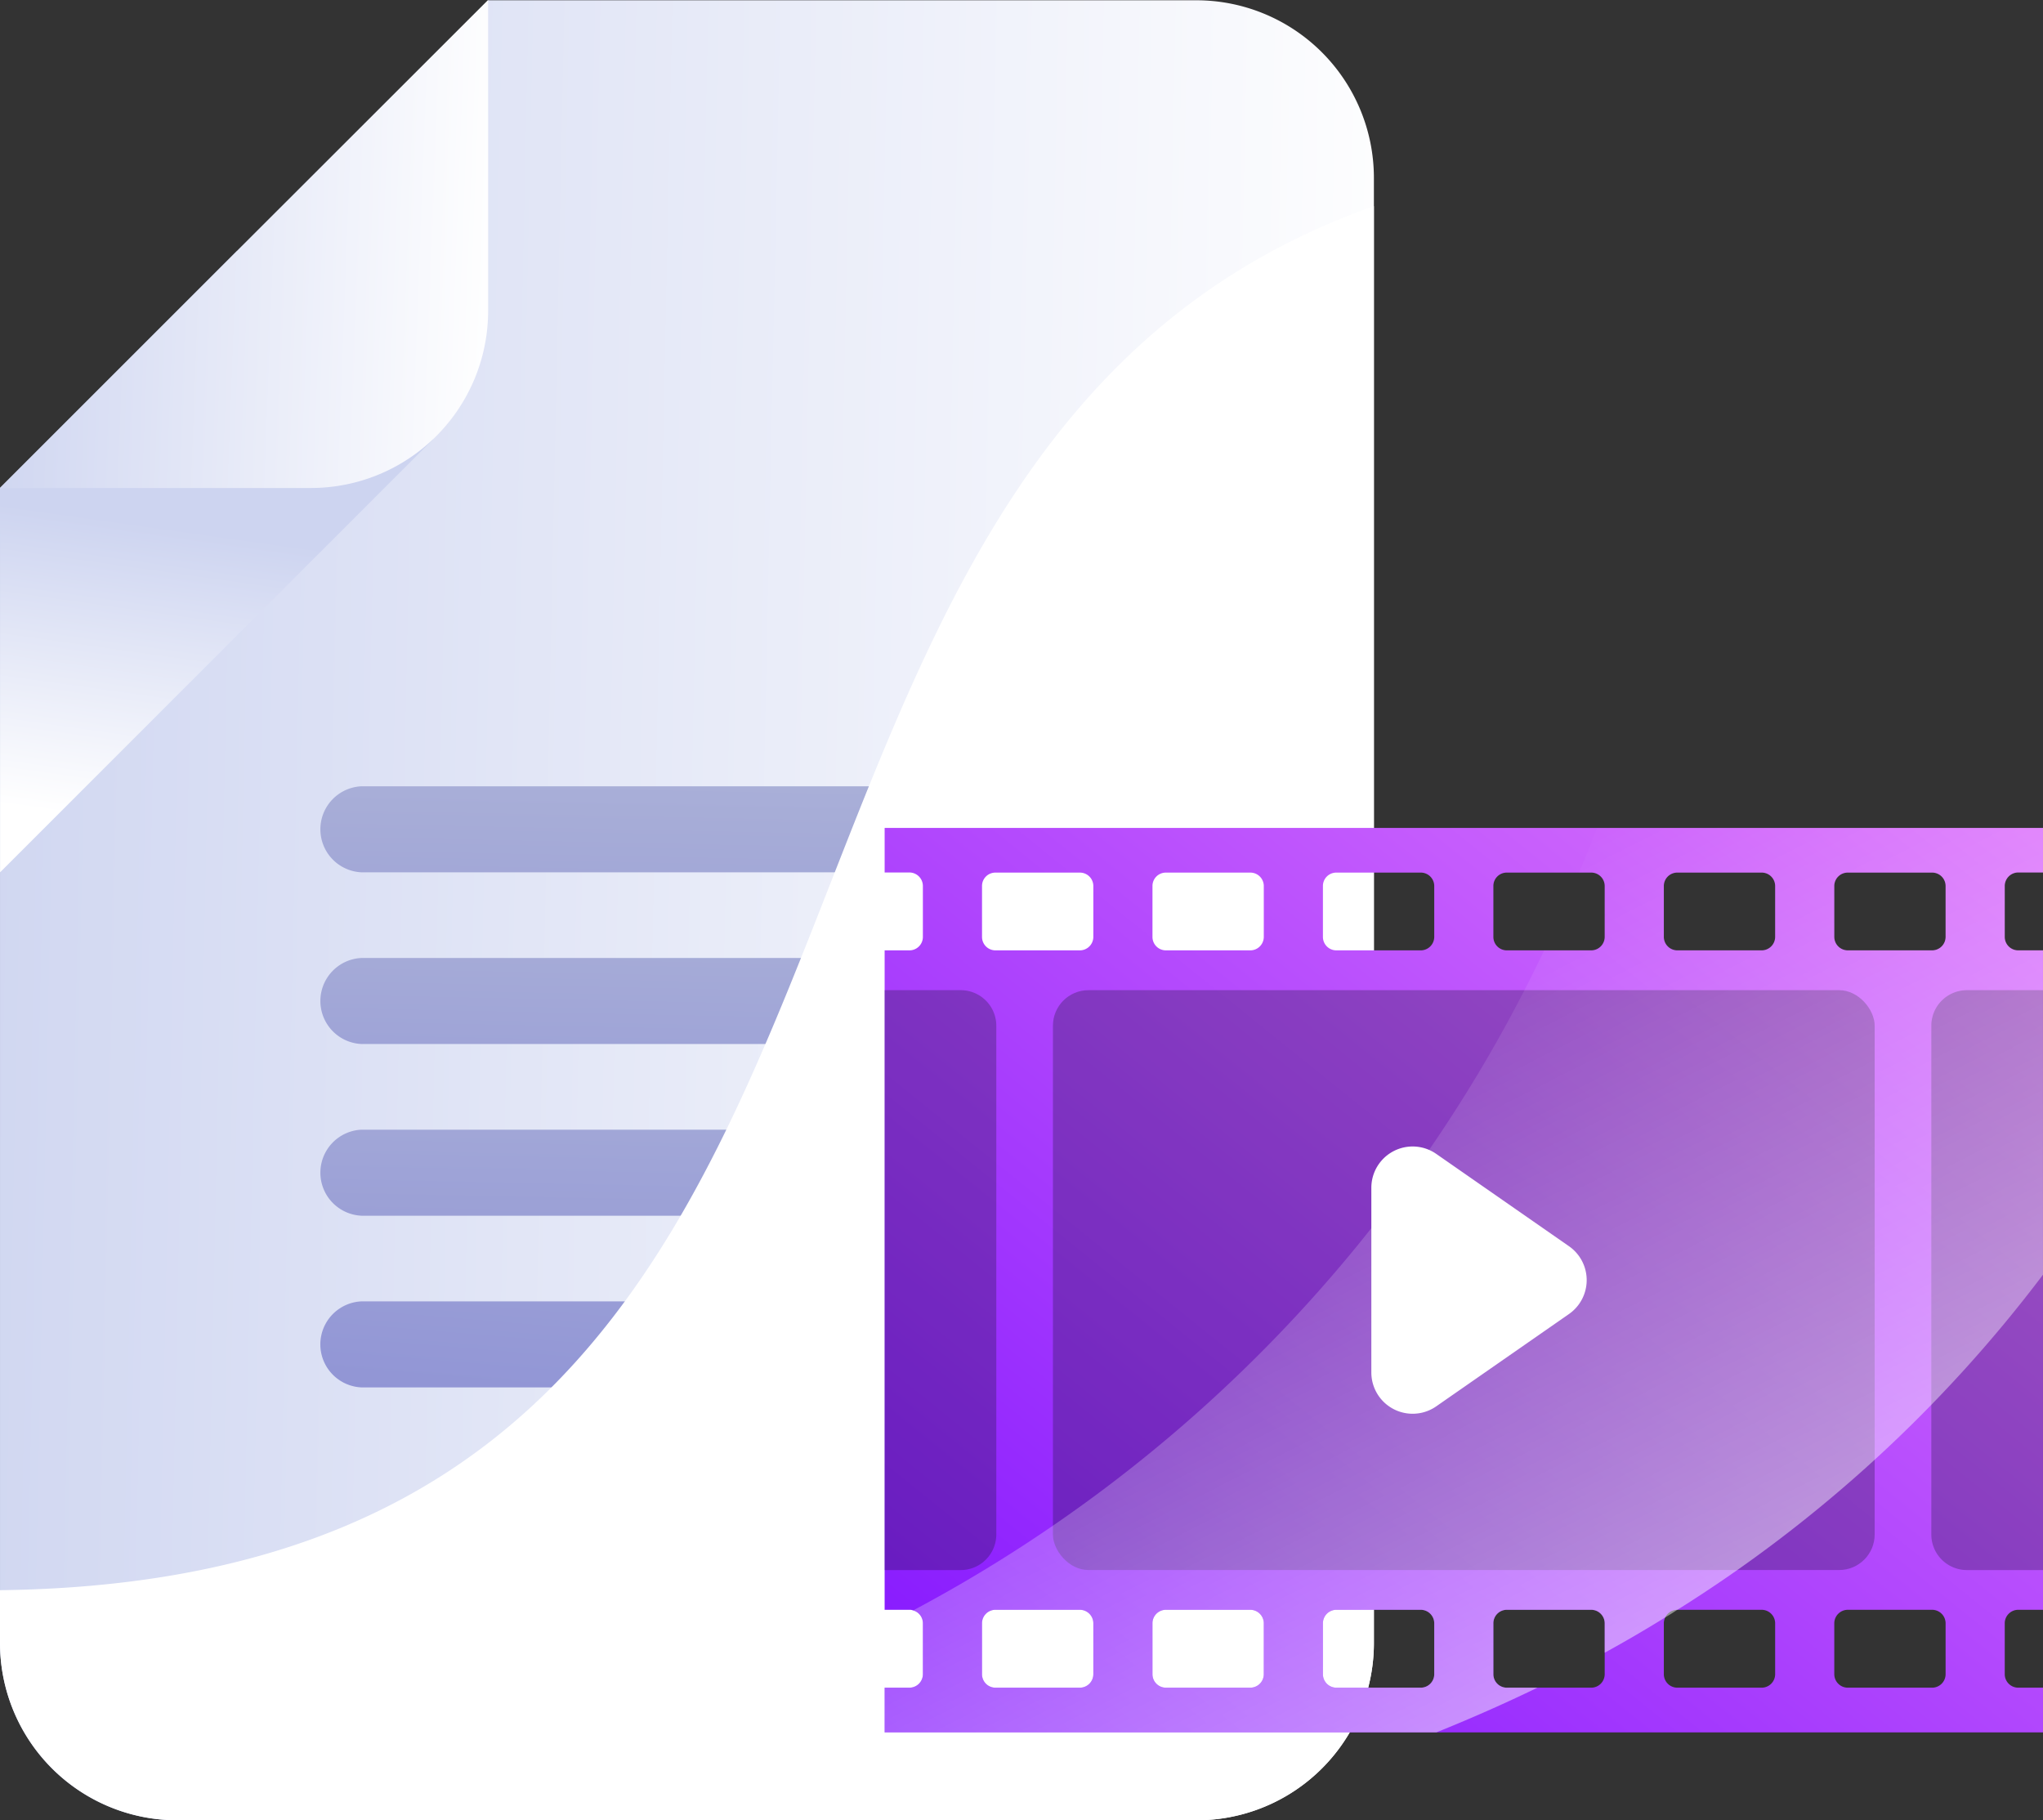 <svg xmlns="http://www.w3.org/2000/svg" xmlns:xlink="http://www.w3.org/1999/xlink" width="161.327" height="143.728" viewBox="0 0 161.327 143.728">
  <rect x="0" y="0" width="161.327" height="143.728" fill="#333333" stroke="none"/>
  <defs>
    <linearGradient id="linear-gradient" x1="1.038" y1="0.515" x2="-0.087" y2="0.483" gradientUnits="objectBoundingBox">
      <stop offset="0" stop-color="#fff"/>
      <stop offset="1" stop-color="#cdd4f0"/>
    </linearGradient>
    <linearGradient id="linear-gradient-2" x1="0.442" y1="0.934" x2="0.489" y2="0.454" xlink:href="#linear-gradient"/>
    <linearGradient id="linear-gradient-3" x1="1.023" y1="0.52" x2="-0.053" y2="0.479" xlink:href="#linear-gradient"/>
    <linearGradient id="linear-gradient-4" x1="1.717" y1="-6.385" x2="-1.002" y2="8.997" gradientUnits="objectBoundingBox">
      <stop offset="0.004" stop-color="#ccd5db"/>
      <stop offset="1" stop-color="#6e6fd2"/>
    </linearGradient>
    <linearGradient id="linear-gradient-5" x1="1.61" y1="-5.78" x2="-1.109" y2="9.602" xlink:href="#linear-gradient-4"/>
    <linearGradient id="linear-gradient-6" x1="1.824" y1="-6.991" x2="-0.895" y2="8.391" xlink:href="#linear-gradient-4"/>
    <linearGradient id="linear-gradient-7" x1="3.711" y1="-8.581" x2="-1.728" y2="6.801" xlink:href="#linear-gradient-4"/>
    <linearGradient id="linear-gradient-8" x1="-15.792" y1="0.5" x2="-16.782" y2="0.5" xlink:href="#linear-gradient"/>
    <linearGradient id="linear-gradient-9" x1="-0.016" y1="1.141" x2="1.202" y2="-0.371" gradientUnits="objectBoundingBox">
      <stop offset="0" stop-color="#6e00ff"/>
      <stop offset="1" stop-color="#fb95fb"/>
    </linearGradient>
    <linearGradient id="linear-gradient-10" x1="0.735" y1="0.926" x2="0.373" y2="0.27" gradientUnits="objectBoundingBox">
      <stop offset="0" stop-color="#fff"/>
      <stop offset="1" stop-color="#fff" stop-opacity="0"/>
    </linearGradient>
  </defs>
  <g id="Group_1234" data-name="Group 1234" transform="translate(-1884.654 -824.768)">
    <g id="Group_1232" data-name="Group 1232">
      <g id="Group_1231" data-name="Group 1231">
        <path id="Path_13678" data-name="Path 13678" d="M1993.145,838.776V954.5a14,14,0,0,1-14.02,14h-80.48a13.988,13.988,0,0,1-13.99-14V863.3l18.71-18.71,19.83-19.8h55.93A14.024,14.024,0,0,1,1993.145,838.776Z" fill="url(#linear-gradient)"/>
        <path id="Path_13679" data-name="Path 13679" d="M1918.837,859.472l-34.175,34.175V863.3l18.713-18.713Z" fill="url(#linear-gradient-2)" style="mix-blend-mode: multiply;isolation: isolate"/>
        <path id="Path_13680" data-name="Path 13680" d="M1923.2,824.768v24.541A13.988,13.988,0,0,1,1909.2,863.3h-24.541Z" fill="url(#linear-gradient-3)"/>
        <g id="Group_1230" data-name="Group 1230">
          <path id="Path_13681" data-name="Path 13681" d="M1964.61,900.412h-51.422a3.4,3.4,0,0,0,0,6.792h51.422a3.4,3.4,0,0,0,0-6.792Z" fill="url(#linear-gradient-4)"/>
          <path id="Path_13682" data-name="Path 13682" d="M1913.188,893.647h51.422a3.4,3.4,0,0,0,0-6.792h-51.422a3.4,3.4,0,0,0,0,6.792Z" fill="url(#linear-gradient-5)"/>
          <path id="Path_13683" data-name="Path 13683" d="M1964.61,913.97h-51.422a3.4,3.4,0,0,0,0,6.792h51.422a3.4,3.4,0,0,0,0-6.792Z" fill="url(#linear-gradient-6)"/>
          <path id="Path_13684" data-name="Path 13684" d="M1935.5,927.527h-22.315a3.4,3.4,0,0,0,0,6.792H1935.5a3.4,3.4,0,0,0,0-6.792Z" fill="url(#linear-gradient-7)"/>
        </g>
      </g>
      <path id="Path_13685" data-name="Path 13685" d="M1884.654,950.333V954.5a14.012,14.012,0,0,0,14.023,14h80.472a13.988,13.988,0,0,0,13.995-14V841.045C1935.593,861.4,1963.488,949.33,1884.654,950.333Z" fill="url(#linear-gradient-8)" style="mix-blend-mode: multiply;isolation: isolate"/>
    </g>
    <path id="Path_13686" data-name="Path 13686" d="M2044.02,893.66h1.96v-3.52h-91.47v3.52h1.96a1.069,1.069,0,0,1,1.06,1.07v4.02a1.061,1.061,0,0,1-1.06,1.06h-1.96v52.07h1.96a.71.71,0,0,1,.29.05,1.053,1.053,0,0,1,.77,1.01v4.03a1.067,1.067,0,0,1-1.06,1.06h-1.96v3.53h91.47v-3.53h-1.96a1.067,1.067,0,0,1-1.06-1.06v-4.03a1.067,1.067,0,0,1,1.06-1.06h1.96V899.81h-1.96a1.061,1.061,0,0,1-1.06-1.06v-4.02A1.069,1.069,0,0,1,2044.02,893.66Zm-14.52,1.07a1.061,1.061,0,0,1,1.06-1.06h6.67a1.061,1.061,0,0,1,1.06,1.06v4.02a1.067,1.067,0,0,1-1.06,1.06h-6.67a1.067,1.067,0,0,1-1.06-1.06Zm-13.46,0a1.061,1.061,0,0,1,1.06-1.06h6.67a1.061,1.061,0,0,1,1.06,1.06v4.02a1.067,1.067,0,0,1-1.06,1.06h-6.67a1.067,1.067,0,0,1-1.06-1.06Zm-13.46,0a1.054,1.054,0,0,1,1.06-1.06h6.67a1.061,1.061,0,0,1,1.06,1.06v4.02a1.067,1.067,0,0,1-1.06,1.06h-6.67a1.061,1.061,0,0,1-1.06-1.06Zm-13.46,0a1.054,1.054,0,0,1,1.06-1.06h6.67a1.061,1.061,0,0,1,1.06,1.06v4.02a1.067,1.067,0,0,1-1.06,1.06h-6.67a1.061,1.061,0,0,1-1.06-1.06Zm-13.46,0a1.054,1.054,0,0,1,1.06-1.06h6.67a1.061,1.061,0,0,1,1.06,1.06v4.02a1.067,1.067,0,0,1-1.06,1.06h-6.67a1.06,1.06,0,0,1-1.06-1.06Zm-13.46,0a1.054,1.054,0,0,1,1.06-1.06h6.67a1.061,1.061,0,0,1,1.06,1.06v4.02a1.067,1.067,0,0,1-1.06,1.06h-6.67a1.061,1.061,0,0,1-1.06-1.06Zm8.79,62.24a1.067,1.067,0,0,1-1.06,1.06h-6.67a1.061,1.061,0,0,1-1.06-1.06v-4.02a1.063,1.063,0,0,1,1.06-1.07h6.67a1.069,1.069,0,0,1,1.06,1.07Zm13.46,0a1.067,1.067,0,0,1-1.06,1.06h-6.67a1.061,1.061,0,0,1-1.06-1.06v-4.02a1.063,1.063,0,0,1,1.06-1.07h6.67a1.069,1.069,0,0,1,1.06,1.07Zm13.46,0a1.067,1.067,0,0,1-1.06,1.06h-6.67a1.061,1.061,0,0,1-1.06-1.06v-4.02a1.063,1.063,0,0,1,1.06-1.07h6.67a1.069,1.069,0,0,1,1.06,1.07Zm13.46,0a1.067,1.067,0,0,1-1.06,1.06h-6.67a1.061,1.061,0,0,1-1.06-1.06v-4.02a1.063,1.063,0,0,1,1.06-1.07h6.67a1.069,1.069,0,0,1,1.06,1.07Zm13.46,0a1.067,1.067,0,0,1-1.06,1.06h-6.67a1.067,1.067,0,0,1-1.06-1.06v-4.02a1.049,1.049,0,0,1,.11-.47,1.072,1.072,0,0,1,.95-.6h6.67a1.069,1.069,0,0,1,1.06,1.07Zm13.46,0a1.067,1.067,0,0,1-1.06,1.06h-6.67a1.067,1.067,0,0,1-1.06-1.06v-4.02a1.069,1.069,0,0,1,1.06-1.07h6.67a1.069,1.069,0,0,1,1.06,1.07Z" fill="url(#linear-gradient-9)"/>
    <g id="Group_1233" data-name="Group 1233" opacity="0.27" style="mix-blend-mode: overlay;isolation: isolate">
      <rect id="Rectangle_767" data-name="Rectangle 767" width="64.888" height="45.785" rx="2.805" transform="translate(1967.8 902.955)" fill="#0a141d"/>
      <path id="Path_13687" data-name="Path 13687" d="M2045.981,902.955v45.788h-6.019a2.814,2.814,0,0,1-2.8-2.809V905.763a2.81,2.81,0,0,1,2.8-2.808Z" fill="#0a141d"/>
      <path id="Path_13688" data-name="Path 13688" d="M1963.328,905.763v40.171a2.814,2.814,0,0,1-2.8,2.809h-6.019V902.955h6.019A2.81,2.81,0,0,1,1963.328,905.763Z" fill="#0a141d"/>
    </g>
    <path id="Path_13689" data-name="Path 13689" d="M2008.549,923.171l-10.483-7.291a3.261,3.261,0,0,0-5.123,2.677v14.582a3.261,3.261,0,0,0,5.123,2.677l10.483-7.291A3.261,3.261,0,0,0,2008.549,923.171Z" fill="#fff"/>
    <g id="Group_159" data-name="Group 159" opacity="0.5" style="mix-blend-mode: overlay;isolation: isolate">
      <path id="Path_13690" data-name="Path 13690" d="M2044.02,893.66h1.96v-3.52h-35.21c-.44,1.16-.92,2.34-1.42,3.53h.96a1.061,1.061,0,0,1,1.06,1.06v4.02a1.067,1.067,0,0,1-1.06,1.06h-3.72a114.935,114.935,0,0,1-49.83,52.12,1.053,1.053,0,0,1,.77,1.01v4.03a1.067,1.067,0,0,1-1.06,1.06h-1.96v3.53h43.57c2.65-1.07,5.32-2.24,7.98-3.53h-2.42a1.061,1.061,0,0,1-1.06-1.06v-4.02a1.063,1.063,0,0,1,1.06-1.07h6.67a1.069,1.069,0,0,1,1.06,1.07v2.32c1.6-.88,3.2-1.81,4.78-2.79.32-.19.64-.39.95-.6h.01a107.946,107.946,0,0,0,28.87-26.46V899.81h-1.96a1.061,1.061,0,0,1-1.06-1.06v-4.02A1.069,1.069,0,0,1,2044.02,893.66Zm-73.03,63.31a1.067,1.067,0,0,1-1.06,1.06h-6.67a1.061,1.061,0,0,1-1.06-1.06v-4.02a1.063,1.063,0,0,1,1.06-1.07h6.67a1.069,1.069,0,0,1,1.06,1.07Zm13.46,0a1.067,1.067,0,0,1-1.06,1.06h-6.67a1.061,1.061,0,0,1-1.06-1.06v-4.02a1.063,1.063,0,0,1,1.06-1.07h6.67a1.069,1.069,0,0,1,1.06,1.07Zm13.46,0a1.067,1.067,0,0,1-1.06,1.06h-6.67a1.061,1.061,0,0,1-1.06-1.06v-4.02a1.063,1.063,0,0,1,1.06-1.07h6.67a1.069,1.069,0,0,1,1.06,1.07Zm26.92-58.22a1.067,1.067,0,0,1-1.06,1.06h-6.67a1.067,1.067,0,0,1-1.06-1.06v-4.02a1.061,1.061,0,0,1,1.06-1.06h6.67a1.061,1.061,0,0,1,1.06,1.06Zm13.46,0a1.067,1.067,0,0,1-1.06,1.06h-6.67a1.067,1.067,0,0,1-1.06-1.06v-4.02a1.061,1.061,0,0,1,1.06-1.06h6.67a1.061,1.061,0,0,1,1.06,1.06Z" fill="url(#linear-gradient-10)"/>
    </g>
  </g>
</svg>
